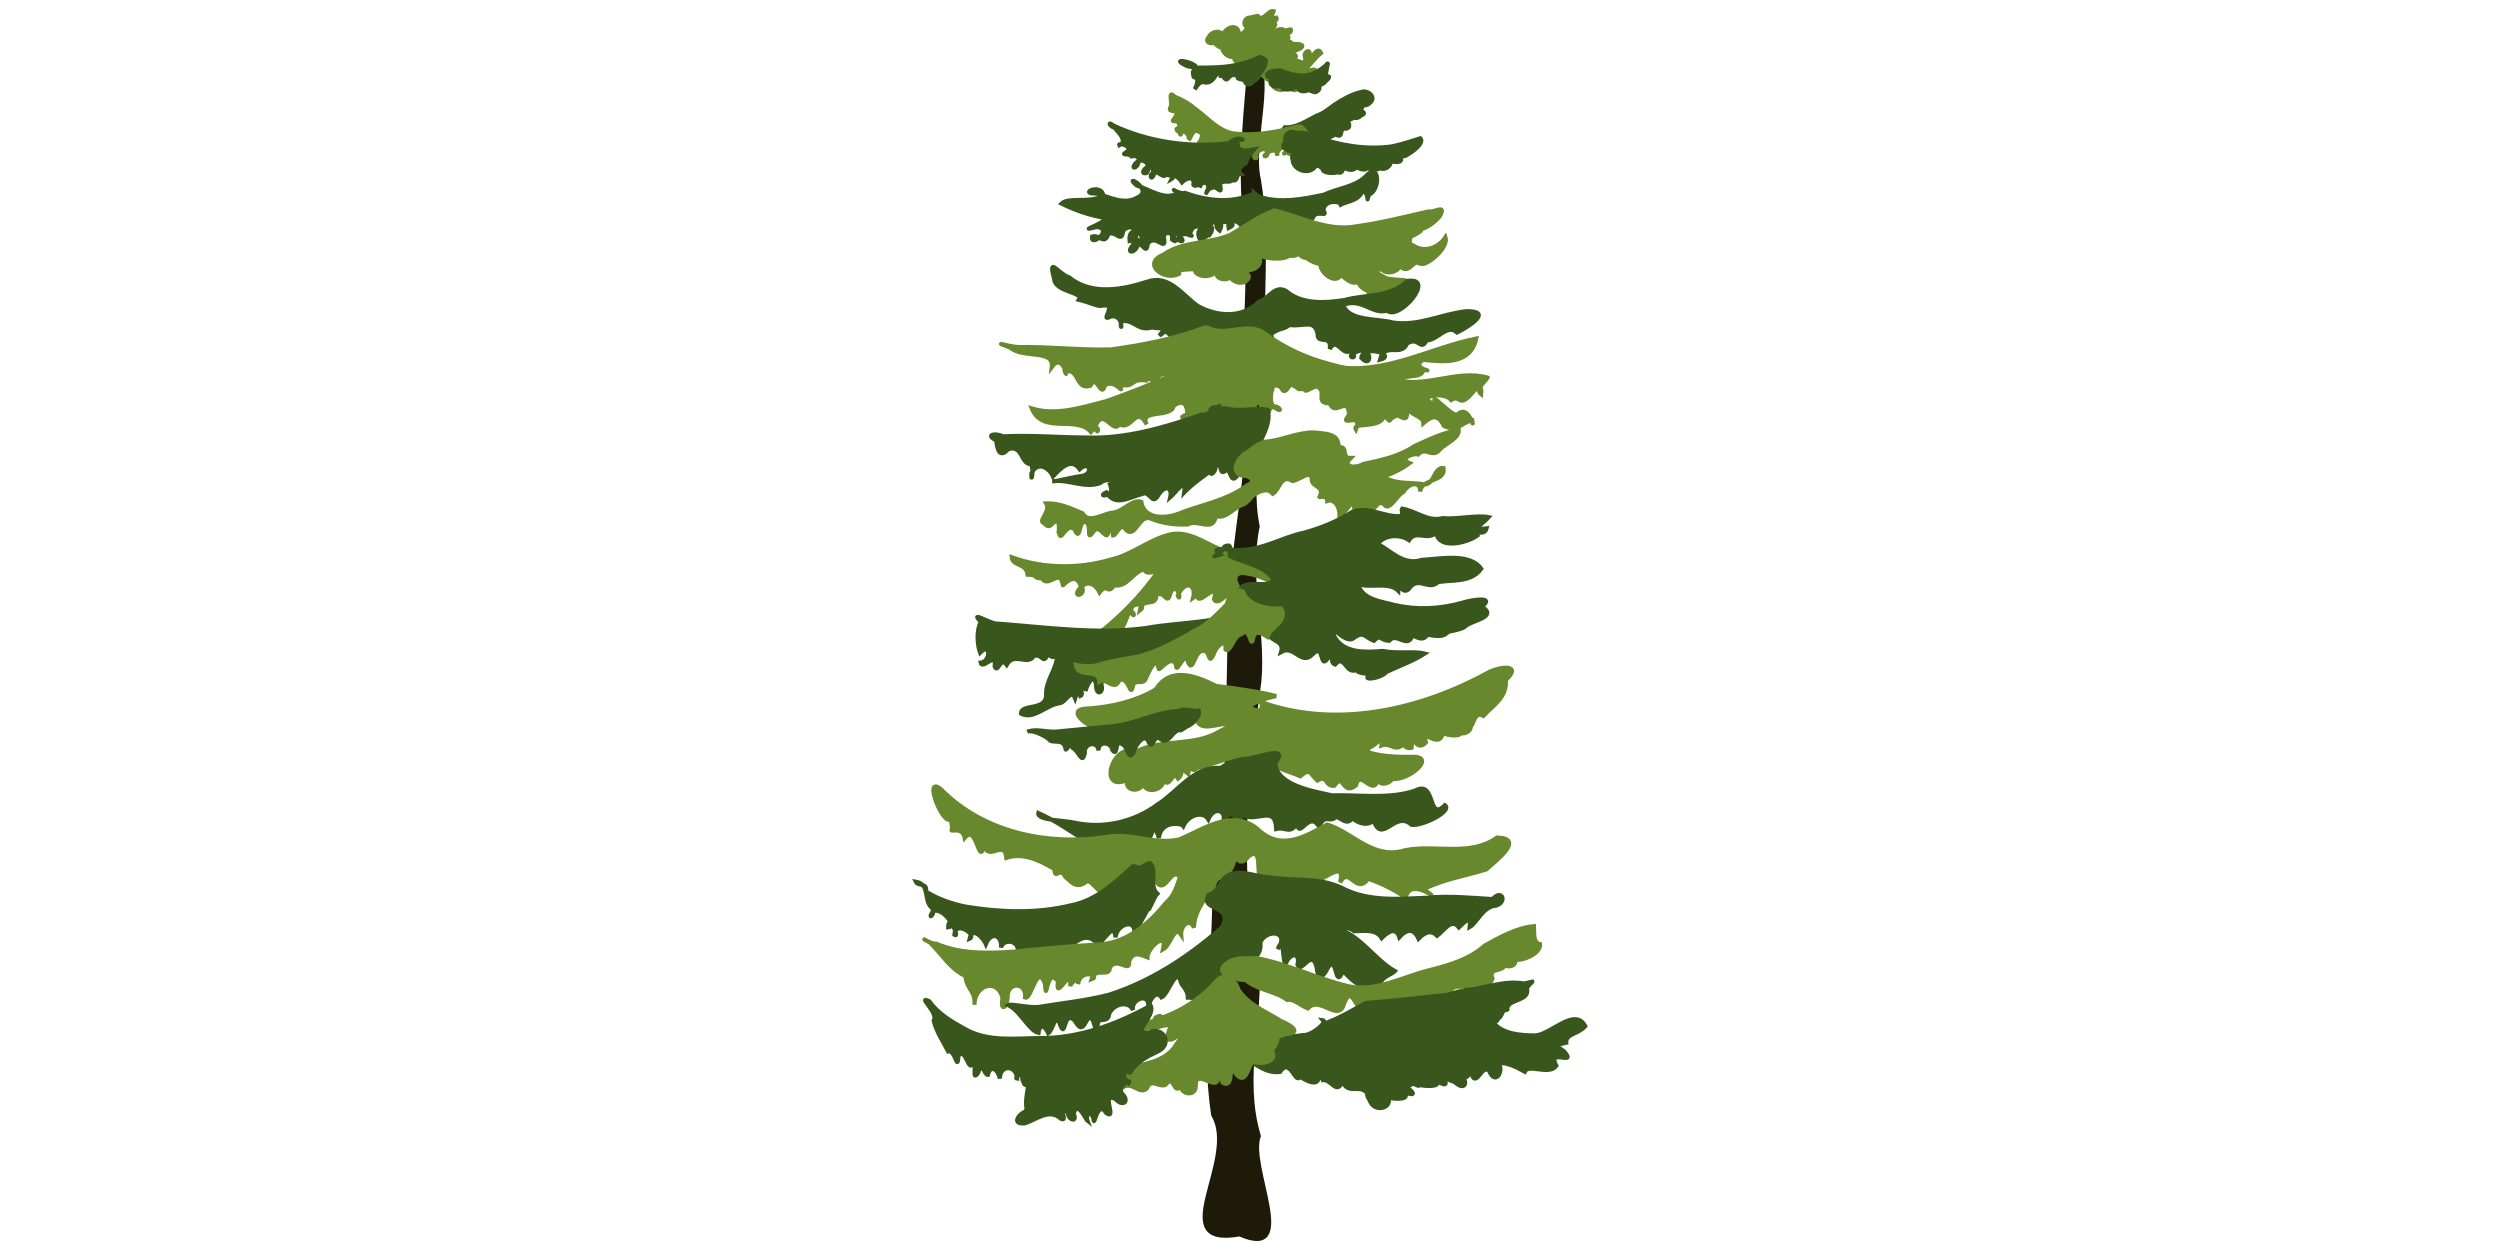 <?xml version="1.0" encoding="UTF-8" standalone="no"?>
<svg
   xmlns:dc="http://purl.org/dc/elements/1.1/"
   xmlns:cc="http://creativecommons.org/ns#"
   xmlns:rdf="http://www.w3.org/1999/02/22-rdf-syntax-ns#"
   xmlns:svg="http://www.w3.org/2000/svg"
   xmlns="http://www.w3.org/2000/svg"
   xmlns:sodipodi="http://sodipodi.sourceforge.net/DTD/sodipodi-0.dtd"
   xmlns:inkscape="http://www.inkscape.org/namespaces/inkscape"
   width="600"
   height="300"
   viewBox="0 0 158.75 79.375"
   version="1.1"
   id="svg8"
   sodipodi:docname="ol-forest-spruce-fir.svg"
   inkscape:version="1.0.1 (3bc2e813f5, 2020-09-07)">
  <sodipodi:namedview
     pagecolor="#ffffff"
     bordercolor="#666666"
     borderopacity="1"
     objecttolerance="10"
     gridtolerance="10"
     guidetolerance="10"
     inkscape:pageopacity="0"
     inkscape:pageshadow="2"
     inkscape:window-width="1920"
     inkscape:window-height="1061"
     id="namedview38"
     showgrid="false"
     inkscape:zoom="2.8"
     inkscape:cx="300"
     inkscape:cy="150"
     inkscape:window-x="0"
     inkscape:window-y="19"
     inkscape:window-maximized="0"
     inkscape:current-layer="svg8" />
  <defs
     id="defs2" />
  <path
     id="path170"
     style="fill:#1d1a09;fill-opacity:1;stroke:#1d1a09;stroke-width:0.265px;stroke-linecap:butt;stroke-linejoin:miter;stroke-opacity:1"
     d="m 79.438,3.182 c -0.303,3.687 -0.779,7.341 -0.336,11.02 0.42,4.497 -0.426,8.964 0.115,13.449 -0.123,3.929 -1.083,7.803 -1.09,11.763 -0.222,5.862 -0.005,11.742 -1.017,17.55 -0.022,4.601 -0.749,9.259 -0.07,13.837 1.688,2.805 -3.168,8.447 1.677,7.577 3.831,1.69 0.477,-4.351 1.213,-6.248 -1.119,-3.713 0.175,-7.418 -0.096,-11.148 -1.419,-5.82 -0.663,-11.852 0.131,-17.719 0.299,-3.292 -0.803,-6.571 -0.106,-9.832 C 79.143,29.89 80.554,26.52 80.256,23.002 80.005,19.136 80.576,15.282 79.937,11.423 79.356,9.028 81.087,4.461 79.439,3.182 Z" />
  <path
     id="path178"
     style="fill:#67882c;fill-opacity:1;stroke:#67882c;stroke-width:0.265px;stroke-linecap:butt;stroke-linejoin:miter;stroke-opacity:1"
     d="m 79.858,1.008 c 0.364,0.424 0.656,-0.385 1.009,-0.298 -0.093,0.271 -0.235,0.528 0.187,0.415 0.161,0.237 -0.876,0.584 -0.278,0.372 0.442,-0.024 0.039,0.225 -0.004,0.398 0.183,0.19 0.525,-0.2 0.798,0.036 0.164,0.054 0.524,-0.234 0.378,0.097 -0.198,0.139 -0.702,0.425 -0.161,0.276 0.174,0.176 -0.515,0.668 0.002,0.379 0.34,-0.129 0.281,0.394 0.077,0.167 0.217,-0.107 1.194,-0.089 0.694,0.229 -0.252,0.088 -0.903,0.488 -0.927,0.336 0.243,-0.093 0.996,0.096 0.482,0.304 -0.196,-0.077 -0.478,0.158 -0.137,0.083 0.338,-0.134 0.989,0.552 0.901,-0.173 -0.172,-0.323 0.378,-0.593 0.265,-0.14 -0.016,0.695 0.465,-0.714 0.739,-0.129 -0.408,0.338 -0.687,0.779 -1.084,1.128 -0.035,0.24 0.932,-0.371 0.722,0.152 -0.088,0.298 -1.126,0.308 -0.549,0.14 0.389,-0.072 0.519,0.245 0.249,0.497 0.253,0.299 -0.605,0.293 -0.815,0.111 -0.321,-0.185 -0.09,-0.238 -0.047,0.088 0.085,0.554 -0.679,0.025 -0.873,-0.146 C 81.176,4.735 81.84,5.812 81.274,5.701 80.868,5.673 80.663,5.286 80.679,4.955 80.509,5.41 80.108,4.344 79.869,4.895 79.638,5.347 78.91,4.997 79.012,4.534 79.051,4.348 79.355,3.773 79.286,3.88 78.956,4.311 78.116,3.891 78.443,3.489 78.121,3.92 77.331,3.085 77.752,2.943 77.608,3.314 76.619,2.422 77.232,2.43 77.436,2.861 76.33,2.856 76.753,2.35 c 0.202,-0.441 1.05,-0.466 0.777,0.082 0.106,-0.321 0.39,-0.699 0.776,-0.711 0.523,0.041 0.307,0.717 0.485,0.947 C 78.666,2.346 79.006,1.777 79.372,1.998 79.603,2.239 79.185,2.674 79.124,2.209 79.004,2.009 79.236,1.522 79.323,1.641 78.871,1.823 78.956,1.071 79.392,1.117 c 0.152,-0.05 0.311,-0.072 0.465,-0.109 z" />
  <path
     id="path186"
     style="fill:#39561c;fill-opacity:1;stroke:#39561c;stroke-width:0.265px;stroke-linecap:butt;stroke-linejoin:miter;stroke-opacity:1"
     d="m 81.583,8.084 c 0.75,0.042 1.38,-0.423 2.02,-0.738 0.428,-0.14 0.77,-0.427 1.124,-0.692 0.539,-0.348 1.114,-0.685 1.746,-0.821 0.4,-0.134 0.954,0.358 0.517,0.693 -0.162,0.233 -0.545,0.144 -0.671,0.206 0.465,0.034 -0.113,0.26 -0.045,0.415 0.236,-0.208 0.541,0.083 0.141,0.186 -0.103,0.197 -0.616,0.24 -0.376,-0.022 0.028,0.245 -0.7,0.423 -0.588,0.264 0.242,0.171 0.383,0.614 -0.064,0.597 -0.343,-0.044 -0.077,0.608 -0.5,0.404 -0.134,-0.146 -0.401,0.299 -0.609,0.036 0.08,0.214 0.281,0.487 -0.071,0.613 -0.285,0.243 -0.521,-0.306 -0.622,0.139 -0.326,0.029 -0.651,-0.156 -0.983,-0.074 -0.243,0.099 -0.498,0.05 -0.694,0.013 C 81.531,9.609 81.45,8.81 80.962,9.068 80.63,9.242 80.391,8.78 80.84,8.823 81.233,8.754 81.38,8.373 81.583,8.084 Z" />
  <path
     id="path194"
     style="fill:#67882c;fill-opacity:1;stroke:#67882c;stroke-width:0.265px;stroke-linecap:butt;stroke-linejoin:miter;stroke-opacity:1"
     d="M 82.544,7.996 C 81.154,8.385 79.688,8.661 78.244,8.461 77.307,8.251 76.673,7.475 75.926,6.932 75.521,6.585 75.061,6.323 74.57,6.127 74.135,5.648 74.473,6.615 74.325,6.807 c -0.235,0.409 0.593,0.057 0.346,0.545 -0.114,0.273 -0.385,0.354 0.01,0.35 0.4,0.067 0.166,0.981 0.032,0.494 0.407,-0.398 0.305,0.65 0.205,0.268 0.363,-0.328 0.642,0.225 0.562,0.424 0.198,-0.202 0.244,-0.782 0.698,-0.502 0.372,0.121 -0.107,0.881 -0.033,0.644 0.427,-0.385 0.54,0.951 0.614,0.3 0.333,-0.428 0.607,0.294 0.361,0.421 0.101,-0.589 0.638,0.052 0.824,-0.048 -0.122,-0.562 0.748,-0.254 0.307,0.074 -0.016,-0.3 0.568,0.07 0.592,0.138 0.211,-0.367 1.115,-0.328 0.929,0.132 -0.524,0.024 0.541,-0.997 0.7,-0.374 0.102,0.335 -0.403,0.315 -0.043,0.088 0.273,-0.293 0.73,-0.277 0.676,0.115 -0.116,-0.402 0.791,-0.887 0.669,-0.308 -0.199,0.154 -0.408,0.271 -0.058,0.094 0.418,0.429 0.452,-0.514 0.792,-0.286 0.002,-0.259 0.498,-0.701 0.478,-0.232 -0.395,0.346 -0.145,-0.344 0.203,-0.182 0.399,0.038 0.111,0.466 -0.025,0.044 -0.047,-0.422 -0.269,-0.774 -0.621,-1.011 z" />
  <path
     id="path202"
     style="fill:#39561c;fill-opacity:1;stroke:#39561c;stroke-width:0.265px;stroke-linecap:butt;stroke-linejoin:miter;stroke-opacity:1"
     d="m 83.518,8.683 c 1.569,0.552 3.272,0.854 4.93,0.603 0.591,-0.137 1.175,-0.314 1.748,-0.504 0.255,0.293 -0.445,0.821 -0.751,0.991 -0.193,0.199 -0.864,0.301 -0.608,-0.147 0.122,-0.137 0.859,-0.581 0.545,-0.223 -0.234,0.143 -0.905,0.094 -0.321,-0.038 0.665,-0.149 0.216,0.596 -0.207,0.474 -0.389,-0.108 -0.249,0.185 0.041,0.141 0.372,0.462 -0.782,0.335 -0.633,0.088 0.249,0.408 -0.398,0.881 -0.711,0.54 0.364,0.149 -0.77,0.324 -0.752,-0.113 0.203,0.572 -0.985,0.072 -0.728,-0.013 0.159,0.481 -0.874,0.348 -0.838,-0.117 0.057,-0.02 0.192,0.747 -0.313,0.577 -0.27,0.08 -0.978,0.059 -0.929,-0.228 0.236,-0.05 0.541,0.247 0.138,0.074 -0.261,-0.111 -0.542,-0.395 -0.634,-0.614 0.394,0.077 0.29,0.512 -0.078,0.322 -0.434,-0.231 0.332,-0.119 0.012,0.186 -0.441,0.42 -1.343,0.071 -1.347,-0.557 C 81.906,9.823 82.48,9.328 82.475,9.761 82.175,9.621 81.3,9.572 81.533,9.122 81.744,8.891 82.154,9.383 81.779,9.204 81.387,8.807 81.736,8.222 82.278,8.421 c 0.533,0.028 1.355,-0.008 1.43,0.698 l 0.032,0.096" />
  <path
     id="path210"
     style="fill:#39561c;fill-opacity:1;stroke:#39561c;stroke-width:0.265px;stroke-linecap:butt;stroke-linejoin:miter;stroke-opacity:1"
     d="m 78.034,9.094 c -2.494,0.294 -5.079,-0.066 -7.358,-1.135 -0.355,-0.308 -0.215,0.089 0.078,0.137 0.241,0.294 0.886,0.872 0.319,1.138 -0.132,-0.234 0.99,0.072 0.44,0.431 -0.461,0.273 0.404,-0.02 0.352,0.372 -0.061,-0.322 0.702,-0.047 0.401,0.322 -0.005,0.28 -0.474,0.443 -0.199,0.061 0.41,-0.558 1.13,0.019 0.749,0.568 -0.645,0.156 0.265,-0.876 0.404,-0.15 0.23,0.201 -0.217,0.703 -0.135,0.265 0.301,-0.501 0.816,0.312 0.911,7.5e-4 0.132,-0.008 0.684,0.096 0.396,0.266 0.21,-0.462 0.619,0.134 0.664,0.204 0.271,-0.281 0.836,-0.424 0.722,0.156 0.129,0.235 0.652,-0.281 0.403,0.166 0.075,-0.49 0.751,-0.306 0.485,0.181 -0.175,0.481 0.006,-0.163 0.316,-0.149 0.274,-0.189 0.614,0.519 0.514,-0.073 -0.093,-0.571 0.631,-0.138 0.757,-0.439 0.39,0.265 0.272,-0.696 0.571,-0.358 -0.525,0.069 0.07,-0.634 0.288,-0.713 0.099,-0.345 0.354,-0.674 0.532,-0.867 -0.34,0.054 -0.995,0.283 -1.064,-0.342 -0.07,-0.452 0.707,-0.158 0.158,-0.329 -0.267,-0.044 -0.504,0.138 -0.705,0.288 z" />
  <path
     id="path218"
     style="fill:#39561c;fill-opacity:1;stroke:#39561c;stroke-width:0.265px;stroke-linecap:butt;stroke-linejoin:miter;stroke-opacity:1"
     d="m 79.648,12.277 c -1.406,0.673 -3.003,0.476 -4.413,-0.03 -0.354,0.123 -1.083,-0.446 -0.43,-0.029 -0.711,0.598 -1.83,-0.2 -2.631,-0.445 -0.93,-0.794 1.127,0.245 0.076,0.756 -0.872,0.52 -1.791,-0.028 -2.618,-0.241 -1.239,0.041 0.317,-0.694 0.419,0.116 -0.735,0.54 -2.185,0.071 -2.648,0.523 0.913,0.449 1.882,0.781 2.852,0.919 -0.25,0.405 -1.957,0.918 -0.617,0.564 1.102,0.11 -0.417,1.349 -0.29,0.612 0.48,-0.154 0.777,0.601 1.04,-0.182 0.553,-0.159 0.82,0.652 0.937,-0.194 0.71,-0.705 1.227,0.593 0.402,0.67 -0.136,-1.224 1.383,-0.347 0.489,0.292 -0.7,0.325 0.186,-0.926 0.04,-0.128 -0.088,0.655 -0.885,0.649 -0.279,0.058 0.524,-0.386 0.823,0.805 0.901,-0.059 0.512,-0.714 1.263,0.693 1.013,-0.469 0.346,-0.744 1.154,0.691 0.531,0.199 -0.091,-1.069 1.198,0.433 0.423,0.046 -0.099,-0.741 1.2,-0.16 0.733,-0.299 0.025,-1.279 2.093,-0.085 0.611,0.223 -0.523,-0.918 1.332,-1.238 0.61,-0.25 -1.084,-0.552 1.249,-1.384 0.646,-0.287 -0.908,-0.774 1.596,-0.621 0.572,-0.161 -0.143,-0.724 0.831,-0.459 0.838,0.02 -0.156,-0.625 1.125,-0.814 1.311,-0.558 0.288,-0.628 1.26,-0.627 0.489,0.044 -0.551,0.254 0.381,-0.274 0.481,0.193 -0.097,-1.06 1.202,0.313 0.679,-0.254 0.264,-0.563 0.835,0.234 0.67,-0.153 0.409,-0.36 0.752,0.568 0.952,-0.094 0.433,-0.295 0.863,0.158 0.599,-0.351 0.127,-0.864 1.579,-0.376 0.994,-0.284 0.491,-0.27 1.216,-0.265 1.477,-0.884 0.501,0.03 0.216,0.968 0.421,0.201 0.762,-0.29 0.678,-2.184 -0.208,-1.16 -0.666,0.667 -1.799,0.754 -2.656,1.163 -1.311,0.28 -2.762,0.561 -4.065,0.138 -0.126,-0.061 -0.245,-0.138 -0.351,-0.228 z" />
  <path
     id="path226"
     style="fill:#67882c;fill-opacity:1;stroke:#67882c;stroke-width:0.265px;stroke-linecap:butt;stroke-linejoin:miter;stroke-opacity:1"
     d="m 80.93,13.364 c 1.712,0.41 3.381,1.352 5.194,1.008 1.545,-0.208 3.058,-0.599 4.575,-0.942 0.389,0.074 1.172,-0.498 0.735,0.287 -0.256,0.37 -1.198,1.071 -1.473,0.763 0.956,0.036 -0.7,0.654 -0.43,0.614 0.132,0.744 -0.977,-0.044 -0.903,0.221 -0.459,0.447 -1.429,-0.401 -1.542,0.184 0.73,-0.758 1.847,-0.371 2.653,0.09 0.748,0.496 1.634,0.11 2.048,-0.527 0.19,0.552 -0.764,1.499 -1.37,1.69 -1.009,0.07 0.404,-0.795 -0.084,-0.108 -0.725,-0.204 -0.827,0.965 -1.539,0.151 0.337,0.392 -1.071,0.865 -1.108,0.069 0.582,0.342 -0.817,0.376 -0.903,-0.07 -0.711,-0.525 0.964,0.23 0.089,0.119 -0.861,-0.718 0.629,0.518 0.96,0.646 0.481,0.406 2.358,-0.048 1.073,0.687 -0.407,0.485 -2.301,1.033 -1.974,0.065 0.439,0.507 -1.033,-0.157 -0.589,-0.62 -0.331,0.824 -1.461,-0.579 -1.185,-0.229 -0.507,0.847 -1.892,-0.785 -1.065,-0.949 0.03,0.771 -2.002,-0.565 -0.905,-0.248 -0.438,0.527 -1.404,-0.969 -0.772,-0.158 -0.294,0.416 -1.352,-0.251 -0.44,0.027 -0.359,0.476 -1.805,0.307 -2.408,-0.106 0.929,0.513 0.229,1.255 -0.564,1.115 -0.806,-0.196 0.857,0.203 0.09,0.727 -0.436,0.265 -1.15,-0.141 -0.987,-0.588 0.365,0.646 -1.175,0.594 -0.812,-0.124 -0.491,0.733 -1.958,0.284 -1.272,-0.468 -0.006,0.753 -1.229,0.147 -1.147,0.693 -0.917,0.51 -2.43,-0.623 -0.998,-1.213 1.267,-0.89 2.898,-0.663 4.267,-1.266 0.916,-0.532 1.775,-1.181 2.785,-1.538 z" />
  <path
     id="path234"
     style="fill:#39561c;fill-opacity:1;stroke:#39561c;stroke-width:0.265px;stroke-linecap:butt;stroke-linejoin:miter;stroke-opacity:1"
     d="m 79.931,19.165 c -1.041,1.068 -2.676,0.938 -3.877,0.258 -0.963,-0.679 -1.827,-2.031 -3.201,-1.538 -1.59,0.516 -3.559,0.877 -4.968,-0.277 -0.706,-0.234 -1.352,-1.4 -0.951,0.083 0.04,0.887 1.91,0.835 1.571,1.345 0.809,0.199 1.195,0.444 1.455,0.38 1.123,-0.209 -0.26,1.143 0.599,0.668 0.912,-0.074 0.586,1.313 0.609,0.323 0.857,-0.174 1.029,0.658 1.984,0.386 0.306,0.103 1.377,-0.074 0.475,0.519 0.504,-0.847 0.559,0.484 1.058,-0.235 0.128,0.886 0.723,-0.465 1.081,0.464 -0.491,0.998 -0.318,-0.73 0.536,-0.017 0.754,0.423 0.035,0.663 0.656,0.294 0.625,0.711 0.412,-0.237 1.239,0.295 0.339,-0.354 1.857,-0.592 1.612,-0.432 0.585,-0.57 1.196,0.242 0.882,-0.467 0.743,-0.473 0.729,-0.228 1.192,-0.578 0.88,0.139 1.619,-0.428 1.792,0.619 -0.037,0.626 0.907,-0.049 0.765,0.908 0.44,-0.816 0.785,0.477 1.311,0.12 0.726,0.66 -0.546,0.403 0.387,0.061 1.026,-0.471 1.017,1.179 0.305,0.377 0.116,-0.869 2.313,-0.175 1.182,0.125 0.302,-1.167 1.347,-0.137 1.727,-1.03 0.747,-0.482 0.859,0.542 1.227,-0.193 0.756,-0.033 1.299,-1.08 1.948,-0.509 0.804,-0.403 2.304,-1.376 0.582,-1.352 -1.568,0.173 -3.052,0.972 -4.679,0.715 -0.989,-0.275 -2.768,-0.059 -3.14,-1.117 1.224,-0.458 1.806,0.633 2.793,0.368 0.761,0.674 3.161,-2.177 1.283,-1.886 -1.068,1.051 -2.637,0.839 -3.989,1.208 -1.239,0.196 -2.698,0.289 -3.713,-0.575 -0.74,-0.42 -1.104,0.531 -1.731,0.689 z" />
  <path
     id="path242"
     style="fill:#67882c;fill-opacity:1;stroke:#67882c;stroke-width:0.265px;stroke-linecap:butt;stroke-linejoin:miter;stroke-opacity:1"
     d="m 76.604,20.751 c -1.931,0.758 -4.004,1.152 -6.05,1.438 -1.965,0.057 -3.932,-0.186 -5.893,-0.15 -0.739,-0.044 -1.756,-0.437 -0.527,0.028 0.832,0.722 2.787,0.091 2.658,1.228 0.702,-0.959 1.085,0.992 0.832,0.293 0.948,-0.23 0.643,1.203 1.609,0.911 0.412,-0.825 0.706,0.883 0.927,-0.031 0.738,-0.453 1.264,0.807 0.929,-0.048 0.99,0.23 0.678,-0.377 1.593,-0.271 -0.197,-0.362 0.967,0.32 0.838,-0.221 0.708,-0.553 1.445,0.377 1.379,-0.43 0.823,-0.319 0.65,0.929 0.702,0.196 0.815,-0.572 1.178,1.176 0.649,0.407 0.588,-0.314 0.849,0.229 1.19,-0.347 0.513,0.661 0.855,0.154 1.874,0.363 0.998,-0.923 1.028,1.163 1.715,0.119 0.445,0.351 0.391,1.042 0.907,0.183 0.632,0.188 0.349,0.396 0.851,0.25 0.188,0.505 0.619,-0.563 1.101,0.095 0.703,-0.461 -0.23,0.854 0.324,-0.02 0.845,-0.51 1.122,1.049 0.936,0.456 0.629,-0.794 1.559,-0.012 2.028,-0.737 1.006,0.167 -0.01,1.113 0.524,0.204 0.365,0.036 0.891,-0.467 1.15,-0.162 0.139,-1.014 1.396,-0.269 1.561,-1.06 0.832,0.24 -0.92,-0.091 -0.029,-0.597 1.249,0.141 3.011,0.331 3.357,-1.349 -2.992,0.601 -5.898,2.347 -9.027,1.77 -1.587,-0.496 -3.142,-1.136 -4.458,-2.139 -1.179,-0.749 -2.48,0.357 -3.651,-0.38 z" />
  <path
     id="path250"
     style="fill:#67882c;fill-opacity:1;stroke:#67882c;stroke-width:0.265px;stroke-linecap:butt;stroke-linejoin:miter;stroke-opacity:1"
     d="m 94.462,23.979 c -2.003,-0.557 -4.02,0.747 -6.034,0.086 -2.968,-0.721 -6.152,-1.168 -8.658,-3.057 -1.326,0.324 -2.147,1.631 -3.506,1.949 -1.948,0.965 -3.959,1.788 -6.004,2.511 -1.534,0.396 -3.168,0.945 -4.74,0.471 0.69,1.685 2.821,0.405 3.752,1.489 0.724,-0.797 0.375,0.595 0.315,-0.42 0.48,-1.143 1.112,0.6 1.481,-0.067 0.821,0.44 1.069,-1.265 1.75,0.012 -0.529,-0.994 1.603,-0.384 1.714,-1.188 1.281,-0.915 0.818,1.839 0.544,0.703 0.732,-0.565 1.186,0.74 1.547,-0.278 0.992,-0.962 1.17,1.338 1.679,0.047 0.504,-0.762 0.989,0.335 1.463,-0.616 0.669,-0.347 -0.035,1.622 0.765,0.589 0.368,-1.007 1.243,0.274 0.375,-0.355 -0.518,-0.426 0.09,-2.036 0.227,-1.349 -0.952,-0.192 -0.072,-0.989 -0.197,-0.501 -0.087,-0.648 0.562,-1.22 0.446,-0.239 1.026,-0.209 1.116,1.596 2.268,0.671 0.649,0.393 -0.202,1.211 0.799,1.167 0.292,0.918 1.167,-0.555 1.216,0.737 -0.741,0.921 0.917,-0.295 0.441,0.941 -0.315,-0.527 1.59,0.011 1.793,-0.899 0.599,0.579 0.048,0.283 0.856,-0.011 0.773,0.46 0.516,-0.021 0.646,-0.548 0.083,0.583 0.983,0.57 0.987,1.042 0.663,-0.574 0.982,-0.448 1.31,0.186 0.904,0.396 0.998,-0.17 1.789,-0.36 0.149,0.844 -0.175,-1.144 -0.968,-0.351 -0.457,0.025 -1.878,-1.732 -1.308,-0.627 -1.496,-0.525 0.442,-0.91 0.94,-0.315 0.552,-0.351 0.49,0.395 1.103,-0.195 -0.059,0.147 0.928,-1.298 0.799,-0.171 -0.401,-0.308 0.258,-0.796 0.41,-1.054 z" />
  <path
     id="path258"
     style="fill:#39561c;fill-opacity:1;stroke:#39561c;stroke-width:0.265px;stroke-linecap:butt;stroke-linejoin:miter;stroke-opacity:1"
     d="m 77.146,26.053 c -0.51,0.264 -0.275,-0.341 0.187,-0.156 0.473,-0.495 -0.679,0.604 -0.991,0.42 -2.389,0.819 -4.865,1.568 -7.422,1.466 -1.748,-0.008 -3.495,-0.168 -5.242,-0.072 -0.385,-0.229 -1.194,-0.139 -0.423,0.25 0.078,0.57 0.204,1.184 0.769,0.56 0.929,-0.291 0.774,0.95 1.432,0.954 0.231,0.288 0.003,1.36 0.037,0.576 0.463,-0.864 1.205,-0.221 1.374,0.208 0.436,-0.468 1.139,-1.253 1.695,-0.464 0.594,-0.567 0.903,0.274 0.157,0.427 -0.573,0.063 -1.66,0.35 -1.891,0.35 0.932,-0.187 2.047,0.482 3.042,0.101 0.345,-0.35 1.351,-0.144 0.502,0.127 0.347,-0.163 0.713,0.239 0.176,0.191 0.13,0.568 -0.963,0.571 -0.296,0.278 0.569,0.939 1.445,0.31 2.267,0.104 0.523,-0.271 0.619,0.802 1.038,0.065 0.473,-0.719 0.893,-0.441 0.751,0.148 0.315,-0.265 1.048,-1.363 0.889,-0.315 0.575,-0.594 1.188,-0.983 1.834,-1.484 -0.386,0.51 0.168,0.324 0.155,-0.156 0.505,-0.429 0.132,0.776 0.727,0.18 0.291,0.16 0.233,1.013 0.717,0.31 0.343,-0.393 1.595,-1.005 1.09,-1.223 0.229,-0.965 1.021,-1.823 0.792,-2.865 -0.823,-0.195 -1.743,0.15 -2.605,-0.092 -0.257,-0.017 -0.523,0.004 -0.76,0.111 z" />
  <path
     id="path266"
     style="fill:#67882c;fill-opacity:1;stroke:#67882c;stroke-width:0.265px;stroke-linecap:butt;stroke-linejoin:miter;stroke-opacity:1"
     d="m 79.217,28.715 c -0.539,0.186 -1.163,1.286 -0.357,1.481 1.078,0.013 0.778,1.073 0.248,1.583 0.297,-0.157 1.194,-1.048 1.719,-0.423 0.397,-0.209 0.527,-1.29 1.226,-0.819 0.404,0.028 1.269,-0.868 1.249,-0.009 0.08,0.399 0.804,0.372 0.508,0.966 -0.177,0.214 0.445,-0.171 0.47,0.317 0.468,-0.169 0.803,0.396 0.781,0.936 0.414,-0.079 0.834,-1.325 0.946,-0.425 0.388,-0.04 0.717,-0.149 1.011,0.155 0.365,-0.263 0.833,-0.999 0.713,-0.393 0.123,-0.364 0.531,-0.511 0.185,-0.009 0.336,0.388 0.802,-0.652 1.211,-0.846 0.335,-0.572 1.095,-0.7 1.047,-0.015 0.125,-0.87 1.638,-0.588 1.491,-1.496 -0.704,-0.058 -0.545,1.275 -1.422,1.008 -0.772,-0.089 -1.573,0.001 -2.282,-0.381 -0.277,-0.009 -1.071,0.179 -0.373,-0.064 0.698,-0.09 1.417,-0.507 1.919,-0.87 -0.72,-0.281 0.246,-0.664 0.54,-0.551 0.499,-0.539 0.918,0.293 1.4,-0.334 0.368,-0.372 1.211,-0.695 1.185,-1.209 -0.986,0.129 -1.926,0.61 -2.834,1.017 -0.967,0.66 -2.105,0.89 -3.229,1.126 -0.514,0.31 -1.376,0.201 -0.796,-0.377 -0.662,0.017 -0.086,-0.748 -0.784,-0.692 0.076,-0.894 -0.876,-0.845 -1.525,-0.929 -1.074,-0.029 -2.057,0.513 -3.12,0.587 -0.431,0.11 -0.782,0.4 -1.128,0.664 z" />
  <path
     id="path274"
     style="fill:#67882c;fill-opacity:1;stroke:#67882c;stroke-width:0.265px;stroke-linecap:butt;stroke-linejoin:miter;stroke-opacity:1"
     d="m 79.438,35.07 c -1.893,0.646 -3.334,-1.612 -5.236,-1.107 -1.288,0.341 -2.342,1.268 -3.657,1.568 -2.04,0.599 -4.315,0.585 -6.303,-0.148 0.04,0.579 0.941,0.366 1.01,1.106 0.766,0.025 0.284,0.25 0.889,0.22 0.44,0.717 1.179,-0.716 1.353,0.457 -0.226,0.317 0.702,-1.01 1.096,-0.045 0.613,0.666 -0.676,0.966 0.008,0.202 0.558,-0.591 1.047,-0.079 1.225,0.294 0.489,-0.652 0.493,0.204 0.915,-0.444 0.865,0.142 1.151,-0.839 1.933,-1.025 0.152,0.67 1.634,-0.525 0.693,0.373 -1.487,2.043 -3.421,3.739 -5.545,5.09 -1.214,0.365 0.963,-0.109 1.248,-0.508 1.336,0.084 2.121,-0.768 2.521,-1.969 0.362,-0.803 0.596,0.402 0.22,-0.296 -0.024,-0.696 1.132,-0.487 0.562,-0.06 0.175,-0.908 1.04,-0.16 1.058,-0.986 0.588,-0.347 0.666,0.804 0.917,-0.192 0.442,-0.745 0.696,0.765 0.443,0.226 0.484,-1.062 1.201,-0.692 0.973,0.153 0.377,-0.255 0.121,-1.241 0.263,-0.283 -0.087,1.101 1.445,-1.083 1.066,0.366 0.342,0.59 1.292,-1.181 0.854,0.183 0.552,0.261 1.021,0.505 1.247,1.103 1.002,-0.496 1.798,1.264 2.461,0.942 1.347,-1.53 -1.02,-1.956 -2.083,-2.377 -0.982,-0.128 -1.828,-1.861 -0.259,-1.471 0.85,0.125 1.697,0.712 2.248,0.79 0.325,0.472 1.162,-0.691 1.832,-0.539 0.662,-0.237 0.357,0.74 0.549,-0.206 0.646,-1.14 0.125,1.346 0.483,0.167 0.484,-0.94 0.679,0.612 0.909,-0.463 0.54,-0.759 1.245,-1.247 1.942,-2.106 -1.082,-0.389 -1.888,0.818 -2.968,0.753 -1.46,0.261 -2.923,0.695 -4.421,0.547 L 79.631,35.273 79.438,35.07 Z" />
  <path
     id="path282"
     style="fill:#39561c;fill-opacity:1;stroke:#39561c;stroke-width:0.265px;stroke-linecap:butt;stroke-linejoin:miter;stroke-opacity:1"
     d="m 88.953,32.286 c 0.916,0.103 1.67,0.874 2.656,0.617 0.933,0.085 2.176,-0.218 2.923,-0.062 -0.376,0.429 -1.214,0.863 -0.134,0.714 -0.134,0.536 -0.88,0.026 -0.589,0.455 -0.624,0.455 -2.433,0.931 -2.607,-0.168 -0.636,0.513 -1.283,-0.219 -1.732,0.46 -0.549,-0.383 -1.519,-0.37 -1.984,0.232 0.877,0.475 1.645,1.382 2.77,1.023 1.184,-0.073 3.091,-0.466 3.802,0.561 -0.69,0.945 -1.969,0.668 -2.758,0.858 -0.586,0.565 -1.258,-0.453 -1.836,0.426 -0.467,0.452 -0.662,-0.667 -0.678,0.109 -0.628,-0.636 -2.044,-0.071 -2.539,-0.48 0.143,1.028 1.484,1.164 2.318,1.386 1.423,0.333 2.904,0.248 4.303,-0.144 0.438,-0.157 2.162,-0.463 1.226,0.246 1.095,0.691 -0.729,0.879 -1.087,1.292 -0.443,0.296 -1.82,0.346 -1.161,0.424 -0.424,0.323 -1.076,0.013 -1.235,0.104 -0.364,0.614 -1.255,-0.384 -0.953,0.092 -0.311,0.764 -0.996,-0.308 -1.436,0.256 -0.594,10e-4 -0.546,-0.457 -0.98,0.006 -0.573,-0.226 -0.66,-0.645 -1.276,-0.175 -0.598,0.486 -1.735,-1.327 -1.243,-0.122 0.592,1.122 2.019,1.025 3.095,0.94 0.847,0.185 2.035,9.7e-4 2.659,0.163 -0.708,0.471 -1.641,0.793 -2.442,1.175 -0.344,0.435 -1.893,0.638 -0.855,0.045 0.602,0.076 -0.878,0.175 -1.057,-0.166 -0.707,0.273 -0.717,-1.051 -1.351,-0.35 -0.529,-0.182 0.215,-1.577 -0.404,-0.478 -0.621,0.977 -0.238,-0.987 -1.012,-0.178 -0.737,0.774 -1.162,-0.626 -2.004,-0.146 0.253,-0.842 -0.942,-0.58 -0.811,-1.462 -0.903,0.206 -1.315,-0.958 -1.484,-1.529 0.186,-0.344 0.398,-1.122 -0.235,-1.114 0.475,-0.467 1.984,0.113 2.005,-0.563 -0.594,-0.825 -1.821,-0.977 -2.744,-1.43 -0.022,-0.256 0.234,-0.876 -0.334,-0.59 -0.116,0.461 -1.176,0.805 -0.27,0.508 -0.881,-0.65 0.997,-0.187 1.401,-0.309 1.368,-0.032 2.559,-0.794 3.876,-1.073 1.103,-0.295 2.169,-0.727 3.13,-1.343 1.019,-0.37 1.985,0.334 3.005,0.281 0.397,-0.177 -0.228,-0.688 0.475,-0.331 0.33,0.417 -0.295,-0.094 -0.411,-0.159 z" />
  <path
     id="path426"
     style="fill:#39561c;fill-opacity:1;stroke:#39561c;stroke-width:0.265px;stroke-linecap:butt;stroke-linejoin:miter;stroke-opacity:1"
     d="m 79.413,38.634 c -2.07,0.986 -4.425,0.837 -6.634,1.245 -3.13,0.415 -6.269,-0.042 -9.393,-0.277 -0.458,0.063 -1.895,-0.905 -1.097,-0.12 -0.334,0.635 -0.211,1.528 -0.052,1.968 0.695,-0.707 0.67,0.578 0.035,0.63 0.1,0.499 1.024,-0.779 0.89,0.246 0.201,0.481 0.359,-0.662 0.763,-0.113 0.48,-0.839 1.32,0.101 1.734,-0.561 0.56,-0.162 0.544,0.583 0.869,-0.068 0.343,0.111 0.298,0.259 0.601,-0.007 0.004,0.881 -0.75,1.641 -0.699,2.554 0.004,1.033 -1.634,0.528 -1.59,1.191 0.805,0.399 1.584,-0.533 2.391,-0.657 0.454,-0.007 0.772,-0.988 1.037,-0.322 0.287,-0.942 0.598,-0.229 0.328,-0.139 -0.122,-0.32 0.353,-0.998 0.338,-0.318 0.081,-0.425 0.562,-1.252 0.67,-0.359 -0.006,0.766 0.584,0.411 0.295,-0.134 0.481,-0.374 1.036,-1.639 1.903,-1.123 0.442,-0.092 0.957,-0.117 1.249,-0.675 0.803,0.954 1.066,-0.694 1.877,-0.784 0.871,0.25 1.664,-0.199 2.482,-0.489 0.774,-0.179 1.952,-0.221 2.169,-1.159 0.002,-0.189 -0.069,-0.37 -0.167,-0.528 z" />
  <path
     id="path296"
     style="fill:#67882c;fill-opacity:1;stroke:#67882c;stroke-width:0.265px;stroke-linecap:butt;stroke-linejoin:miter;stroke-opacity:1"
     d="m 78.847,37.544 c -1.029,0.735 -1.719,1.877 -2.877,2.447 -1.193,0.682 -2.417,1.377 -3.758,1.715 -0.844,0.144 -1.693,0.266 -2.511,0.527 -0.429,0.13 -1.15,0.053 -1.391,-0.01 0.13,0.899 1.436,0.151 1.505,1.064 0.444,-0.306 0.945,0.671 1.262,-0.095 0.622,-0.293 0.701,1.262 0.876,0.307 0.218,-0.418 0.67,0.079 0.843,-0.496 0.16,-0.325 0.616,-1.438 0.773,-0.554 -0.015,0.283 0.808,-0.979 1.114,-0.225 -0.006,0.755 0.549,-1.085 0.781,-0.123 0.336,0.678 0.391,-1.027 1.068,-0.742 0.307,0.089 0.198,0.861 0.522,0.222 0.104,-0.424 0.812,-1.217 0.771,-0.33 0.294,0.256 0.509,-0.908 1.012,-0.986 0.554,-0.597 0.574,1.094 0.741,0.246 0.118,-0.611 0.674,-0.213 0.904,-0.069 0.203,-0.63 1.348,-1.029 0.867,-1.8 -0.872,0.042 -1.9,-0.156 -2.422,-0.969 l -0.081,-0.13 z" />
  <path
     id="path304"
     style="fill:#67882c;fill-opacity:1;stroke:#67882c;stroke-width:0.265px;stroke-linecap:butt;stroke-linejoin:miter;stroke-opacity:1"
     d="m 80.042,44.565 c 4.811,1.745 10.181,0.5 14.53,-1.898 0.729,-0.362 2.12,-0.489 1.041,0.517 0.114,1.076 -0.788,1.6 -1.425,2.275 -0.749,-0.445 -0.586,1.369 -1.084,0.376 0.953,0.528 -0.851,1.243 -0.346,0.184 0.636,1.244 -1.855,0.389 -1.117,0.458 -0.232,1.251 -1.367,-0.394 -1.1,0.679 -0.695,0.693 -0.771,-0.823 -0.919,0.336 -0.867,0.168 -0.455,-1.454 -0.488,-0.253 -0.567,0.569 -0.781,-0.117 -1.407,0.097 0.196,-0.961 -0.816,0.624 -0.917,-0.054 0.546,0.902 -1.642,0.336 -1.268,-0.183 1.13,0.857 2.587,0.98 4.015,0.963 1.925,-0.132 -0.372,1.802 -1.35,1.323 0.625,0.075 -0.77,0.839 -0.667,-0.035 -0.3,1.471 -1.154,-0.644 -1.442,0.53 -0.884,0.697 -0.756,-0.893 -1.367,0.016 -0.65,0.055 -0.387,-0.726 -1.078,-0.332 -0.528,-0.492 -0.438,-0.812 -1.089,-0.272 -0.652,-0.297 -1.172,-0.356 -1.682,-0.752 -0.18,-0.644 -1.261,-0.718 -2.516,-0.435 -0.999,0.19 -1.872,0.617 -2.341,0.653 -0.409,0.455 -0.409,-0.46 -0.581,0.368 -0.651,-0.51 -0.232,-0.005 -0.633,0.313 -0.381,-0.665 -0.557,0.91 -0.98,-0.052 0.297,0.802 -1.295,1.149 -1.192,0.241 -0.095,0.722 -1.246,0.684 -1.072,-0.104 -1.855,0.853 -0.982,-2.41 0.582,-1.808 1.625,-0.82 3.631,-0.295 5.238,-1.243 0.701,-0.388 2.331,-1.176 0.654,-0.527 -0.844,0.018 -1.813,0.546 -2.084,-0.28 -0.636,0.983 -1.456,0.015 -2.193,0.656 -0.424,-0.834 -0.228,-0.215 -0.969,0.16 -0.62,-0.797 -1.816,0.848 -2.351,-0.145 -0.052,-0.532 -0.678,0.689 -1.046,-0.178 -0.672,-0.273 -1.669,-1.173 -0.25,-1.17 1.451,-0.115 2.988,-0.449 4.252,-1.221 0.938,-1.495 2.577,-0.829 3.822,-0.214 1.227,0.159 2.881,0.388 3.814,0.65 -0.62,0.101 -2.563,0.711 -1.089,0.914 0.213,-0.09 0.229,-0.392 0.096,-0.555 z" />
  <path
     id="path312"
     style="fill:#39561c;fill-opacity:1;stroke:#39561c;stroke-width:0.265px;stroke-linecap:butt;stroke-linejoin:miter;stroke-opacity:1"
     d="m 74.804,45.152 c -1.496,0.07 -2.835,0.89 -4.331,0.978 -1.158,0.121 -2.32,0.216 -3.478,0.334 -0.597,0.014 -1.204,-0.203 -1.761,-10e-4 0.307,-0.137 1.015,0.209 1.368,0.472 0.163,0.336 0.842,-0.083 1.038,0.502 0.048,0.535 0.205,-0.44 0.482,0.063 0.375,0.163 0.598,1.125 0.761,0.325 -0.086,-0.612 0.81,-0.832 0.875,-0.161 -0.038,-0.627 0.802,-0.574 0.882,-0.02 0.397,0.465 0.085,-0.743 0.625,-0.382 0.337,0.11 0.405,1.172 0.736,0.47 0.074,-0.383 0.71,-1.301 0.954,-0.567 0.264,0.463 0.303,-0.581 0.722,-0.24 0.6,0.44 0.733,-0.64 1.322,-0.555 0.412,-0.266 1.276,-0.741 1.118,-1.236 -0.435,0.049 -0.892,-0.198 -1.312,0.021 z" />
  <path
     id="path320"
     style="fill:#39561c;fill-opacity:1;stroke:#39561c;stroke-width:0.265px;stroke-linecap:butt;stroke-linejoin:miter;stroke-opacity:1"
     d="m 77.504,48.768 c -1.679,-0.158 -2.686,1.477 -3.958,2.288 -1.499,1.126 -3.446,1.581 -5.285,1.191 -0.646,-0.166 -2.425,-0.137 -2.325,-0.622 1.01,0.435 2.353,1.368 2.954,1.741 0.822,-0.602 1.173,0.895 1.22,-0.05 0.511,0.525 -0.106,0.67 0.625,0.026 0.671,-0.24 0.062,1.011 0.451,0.152 0.63,0.678 1.122,-0.994 1.469,0.09 0.49,0.028 0.526,-1.769 0.934,-0.371 0.118,-1.106 1.412,-0.956 1.553,-0.755 0.345,-0.741 1.256,-0.966 1.586,-0.43 0.348,-0.801 1.075,-0.654 1.031,0.153 0.322,-1.051 0.726,0.091 1.201,-0.395 0.92,0.431 2.007,-0.695 2.083,0.853 0.585,-0.158 0.854,0.383 1.323,-0.341 0.139,1.051 0.737,-0.857 1.385,0.179 0.453,-0.861 0.615,-0.167 1.113,-0.614 0.443,0.202 0.678,0.532 1.011,0.097 0.477,0.386 0.97,0.479 1.353,0.156 0.54,1.537 1.348,-0.696 2.407,0.262 0.683,0.098 2.631,-0.876 2.117,-1.248 -1.128,1.116 -0.542,-1.667 -1.89,-0.927 -1.679,0.559 -3.529,0.254 -5.277,0.301 -1.194,-0.26 -3.58,-0.655 -3.598,-2.073 0.978,-1.239 -1.333,-0.204 -1.978,-0.242 -0.542,0.07 -1.058,0.265 -1.506,0.579 z" />
  <path
     id="path328"
     style="fill:#67882c;fill-opacity:1;stroke:#67882c;stroke-width:0.265px;stroke-linecap:butt;stroke-linejoin:miter;stroke-opacity:1"
     d="m 70.22,53.149 c -3.694,0.561 -7.753,-0.285 -10.444,-3.007 -1.241,-1.062 0.141,2.493 0.625,1.832 0.106,1.147 -0.093,-0.607 0.071,0.669 -0.278,0.294 0.627,-0.24 0.787,0.557 0.776,-0.94 0.9,1.929 1.224,0.486 0.302,1.056 1.307,-0.43 1.421,0.786 1.282,-0.422 2.512,0.437 3.046,0.701 0.035,0.795 0.344,-0.213 0.703,0.519 0.349,0.251 0.663,0.852 1.392,0.25 0.458,0.014 1.26,1.804 1.863,0.317 0.526,-0.034 0.479,-0.002 1.068,0.265 0.177,-1.192 1.119,0.374 1.356,-0.676 0.662,1.231 1.01,-1.016 1.643,-0.091 0.721,-0.456 1.253,-0.654 1.892,-1.188 0.037,0.82 1.868,-1.917 1.142,-0.416 -0.071,-1.644 0.375,1.526 1.253,0.243 1.162,-0.889 0.167,2.063 1.184,1.212 0.157,0.404 0.674,1.406 0.974,0.495 0.459,1.791 1.386,-0.76 2.536,-0.315 0.56,-0.294 1.444,-0.951 1.134,0.243 0.616,-1.073 0.997,0.844 1.793,-0.232 1.075,0.388 1.792,0.786 2.382,1.208 0.288,-1.505 2.611,0.627 1.142,-0.559 1.538,-0.689 2.375,-0.753 3.977,-1.24 0.622,-0.56 2.487,-1.973 0.675,-2.025 -1.678,1.232 -3.914,0.422 -5.832,0.805 -2.041,0.644 -3.347,-1.166 -4.962,-1.63 -1.46,0.814 -2.973,1.709 -4.45,0.247 -1.629,-1.262 -3.389,0.057 -4.934,0.697 -1.537,0.357 -3.107,-0.448 -4.662,-0.155 z" />
  <path
     id="path336"
     style="fill:#39561c;fill-opacity:1;stroke:#39561c;stroke-width:0.265px;stroke-linecap:butt;stroke-linejoin:miter;stroke-opacity:1"
     d="m 72.019,54.935 c -1.172,1.064 -2.377,2.234 -3.994,2.549 -2.195,0.538 -4.508,0.45 -6.724,0.084 -0.879,-0.181 -1.741,-0.483 -2.507,-0.956 0.128,-0.576 -0.503,-0.312 -0.647,-0.628 0.949,0.168 0.457,1.195 1.028,1.669 0.293,0.415 -0.337,0.827 0.051,0.234 0.53,-0.352 1.575,0.954 0.982,1.003 -0.003,-0.917 0.797,0.74 0.392,0.468 0.066,-0.955 1.475,0.033 0.967,0.254 0.202,-0.893 0.945,0.104 1.038,0.332 0.318,-0.794 1.035,-0.592 0.959,0.233 0.107,-0.531 1.086,-0.531 1.082,0.205 -0.008,0.736 0.586,-0.887 0.988,-0.024 0.309,0.438 0.347,0.4 0.495,-0.037 0.391,-0.433 1.026,-0.27 1.28,0.064 0.691,-0.246 1.346,-1.289 2.13,-0.611 0.468,0.305 0.076,0.691 0.283,0.098 0.387,-0.274 0.912,-1.322 1.019,-0.349 0.069,-0.857 1.363,-1.257 1.178,-0.174 0.282,-0.557 0.767,-1.44 1.022,-1.872 -0.274,0.83 0.247,-0.54 0.448,-0.731 -0.564,-0.529 0.039,-1.482 -0.464,-1.938 -0.346,0.024 -0.691,0.557 -1.006,0.126 z" />
  <path
     id="path344"
     style="fill:#67882c;fill-opacity:1;stroke:#67882c;stroke-width:0.265px;stroke-linecap:butt;stroke-linejoin:miter;stroke-opacity:1"
     d="m 75.741,54.525 c -0.966,0.614 -0.786,2.009 -1.651,2.743 -1.077,1.33 -2.486,2.605 -4.283,2.701 -1.811,0.111 -3.617,0.266 -5.422,0.461 -1.645,0.111 -3.387,0.161 -4.923,-0.502 -0.432,0.019 -1.241,-0.585 -0.413,-0.076 0.776,0.751 1.252,1.649 2.261,2.133 0.054,0.839 0.642,0.924 0.567,1.817 0.003,-1.25 1.462,-1.739 1.784,-0.422 -0.157,0.894 0.278,0.65 0.324,-0.066 -0.031,-0.98 1.205,-0.972 1.109,0.03 0.399,0.168 0.749,-2.215 1.252,-0.899 0.131,1.519 0.057,-1.13 0.84,-0.136 -0.207,1.424 0.843,-1.088 0.777,0.319 0.062,-0.3 0.586,-0.605 0.496,-0.133 0.123,-1.024 1.503,-0.536 0.848,-0.31 0.236,-0.821 1.173,-0.067 1.171,-0.757 0.477,-0.704 1.299,0.423 1.226,-0.384 0.264,-0.792 0.995,-0.283 1.155,-0.237 -0.004,-0.62 1.282,-1.753 0.992,-0.518 0.488,-0.266 0.721,-1.584 1.15,-0.94 -0.041,-0.498 0.505,-1.134 0.818,-0.445 -0.011,-0.896 0.6,-1.668 0.979,-2.277 0.352,0.457 0.114,-1.118 0.88,-0.859 0.617,-0.558 1.189,-1.614 -0.073,-1.644 -0.675,-0.221 -3.041,0.077 -1.185,0.833" />
  <path
     id="path352"
     style="fill:#39561c;fill-opacity:1;stroke:#39561c;stroke-width:0.265px;stroke-linecap:butt;stroke-linejoin:miter;stroke-opacity:1"
     d="m 76.739,56.832 c -0.536,0.973 1.27,0.634 1.005,1.688 -0.418,1.071 0.611,-1.065 0.736,0.169 0.145,0.373 -0.67,1.341 0.126,0.709 0.865,-0.466 0.67,1.412 1.386,0.502 0.434,-0.974 1.936,-0.772 1.144,0.36 0.424,-1.094 0.293,1.224 0.533,0.878 0.259,-0.624 0.908,-0.681 0.721,0.124 0.228,0.65 0.897,-1.092 1.211,0.139 0.066,0.776 0.398,0.752 0.707,0.069 0.636,-0.988 0.412,1.538 0.982,0.171 0.494,0.59 1.378,1.479 2.345,0.798 0.179,-0.433 0.777,-0.588 0.944,-0.769 -1.295,-0.753 -2.104,-2.165 -3.556,-2.676 -1.27,-0.334 0.648,-0.205 0.967,0.142 0.62,-0.016 1.405,-0.148 1.744,0.435 0.37,-0.381 0.911,-0.74 1.122,-0.055 0.491,-0.541 0.926,-0.567 1.22,0.096 0.417,-0.428 0.806,-0.573 1.183,-0.19 0.482,-0.356 0.9,-1.144 1.382,-0.528 0.316,-0.288 0.777,-0.867 0.685,-0.023 0.473,-0.26 0.821,-1.307 1.685,-1.364 0.729,-0.258 0.354,-1.076 -0.237,-0.414 -1.315,-0.077 -2.768,-0.228 -4.146,-0.085 -1.814,0.079 -3.742,0.254 -5.411,-0.62 -1.478,-0.724 -3.159,-0.417 -4.735,-0.694 -0.913,-0.038 -2.02,-0.665 -2.782,0.11 -0.251,0.395 -0.47,0.885 -0.961,1.028 z" />
  <path
     id="path360"
     style="fill:#39561c;fill-opacity:1;stroke:#39561c;stroke-width:0.265px;stroke-linecap:butt;stroke-linejoin:miter;stroke-opacity:1"
     d="m 78.44,58.119 c -2.309,2.166 -4.971,4.073 -8.012,5.044 -1.447,0.377 -2.943,0.523 -4.415,0.769 -0.592,0.102 -1.809,-0.221 -1.994,-0.108 0.771,0.363 1.33,1.642 1.926,1.764 0.089,-0.645 0.435,-0.406 0.621,0.026 0.318,-0.217 0.464,-1.459 0.769,-0.486 0.351,0.843 0.174,-0.962 0.881,-0.355 0.289,0.452 0.449,0.72 0.775,0.064 0.551,-0.858 0.544,1.409 0.713,0.215 0.036,-0.543 0.682,-0.012 0.724,-0.672 0.307,-0.668 1.262,-0.844 1.517,-0.23 -0.16,-0.677 1.011,-1.157 0.977,-0.262 0.124,-0.441 0.491,-1.037 0.834,-0.55 0.461,-0.205 0.954,-2.106 1.242,-0.915 0.064,0.155 0.444,0.485 0.435,0.922 0.6,-0.026 1.499,0.671 1.934,-0.215 0.286,-0.455 1.698,-0.109 0.937,-0.633 -0.23,-0.546 0.033,-0.842 0.355,-0.275 0.592,-0.061 0.81,-0.338 0.672,-0.85 0.005,-0.514 0.275,-0.31 0.199,-0.445 0.955,-0.635 0.4,-1.711 -0.223,-2.381 -0.228,-0.136 -1.344,-0.498 -0.598,-0.555 0.127,0.097 0.189,0.276 0.358,0.316" />
  <path
     id="path368"
     style="fill:#67882c;fill-opacity:1;stroke:#67882c;stroke-width:0.265px;stroke-linecap:butt;stroke-linejoin:miter;stroke-opacity:1"
     d="m 79.771,60.836 c 2.035,0.378 3.906,1.341 5.914,1.804 1.758,0.323 3.384,-0.607 5.044,-1.024 1.264,-0.32 2.559,-0.682 3.555,-1.575 0.953,-0.535 2.068,-1.143 3.123,-1.227 0.026,0.497 -0.054,1.055 0.388,1.142 0.047,0.791 -1.788,1.246 -1.653,0.852 0.45,0.77 -1.145,0.67 -0.587,0.095 0.251,1.017 -1.137,0.382 -0.779,1.24 -0.271,0.803 -1.009,-0.529 -0.38,0.244 -0.228,0.855 -1.528,-0.716 -0.844,0.176 -0.554,0.335 -1.292,-0.294 -1.573,0.602 -0.422,0.766 -1.161,-0.338 -1.351,0.697 -0.388,0.241 -0.58,-0.532 -0.898,0.151 -0.487,-0.05 -0.394,0.019 -0.816,0.435 -0.743,0.064 -1.25,-0.382 -2.021,-0.066 -0.828,0.012 -1.011,-2.047 -1.554,-0.625 -0.352,1.217 -1.535,-0.575 -2.287,0.278 -0.477,-0.173 -0.889,-0.634 -1.31,-0.536 -0.78,-0.583 -1.831,-0.595 -2.633,-1.258 -0.695,-0.062 -2.28,-0.479 -1.058,-1.166 0.514,-0.328 1.146,-0.188 1.717,-0.237 z" />
  <path
     id="path376"
     style="fill:#39561c;fill-opacity:1;stroke:#39561c;stroke-width:0.265px;stroke-linecap:butt;stroke-linejoin:miter;stroke-opacity:1"
     d="m 92.934,62.888 c 1.282,-0.106 2.56,-0.663 3.834,-0.437 0.843,-0.144 0.579,-0.292 0.182,0.304 0.274,0.902 -1.44,0.631 -1.217,1.454 -0.402,-0.474 -0.332,1.024 -0.929,0.213 0.016,-0.682 0.716,0.642 -0.041,0.431 0.603,0.83 1.796,0.889 2.732,0.899 1.021,-0.074 2.489,-1.832 3.172,-0.592 -0.425,0.508 -1.268,0.492 -1.211,1.051 -0.717,0.169 -0.769,0.114 -0.137,0.548 0.873,0.989 -1.105,-0.253 -0.492,0.924 -0.473,0.628 -1.768,-0.157 -2.007,0.367 -0.681,-0.37 -1.07,-0.54 -1.654,-0.566 0.345,0.571 -0.215,1.461 -0.602,0.526 -0.479,-0.521 -0.838,1.256 -1.168,0.056 -0.049,-0.064 -0.923,-0.206 -0.126,0.15 -0.331,0.761 -2.011,-0.776 -0.679,-0.079 0.431,0.732 -1.157,-0.587 -0.145,-0.045 0.834,0.231 0.765,1.394 -0.087,0.609 -0.634,-0.158 -1.574,-1.025 -0.644,-0.182 0.593,1.152 -2.098,-1.126 -0.683,-0.032 1.138,0.87 -2.202,0.269 -1.148,0.26 0.731,0.647 -0.906,-0.497 -0.287,0.134 -0.5,0.309 -0.848,-0.071 -0.126,0.26 1.147,0.999 -2.19,-0.614 -0.595,0.062 1.445,0.904 -1.653,0.54 -1.117,0.178 1.195,0.692 -0.421,1.568 -0.808,0.443 -0.535,-0.78 0.715,-0.213 -0.037,-0.237 -0.449,-0.904 -1.275,0.046 -1.676,-0.924 -0.335,0.917 -0.7,-0.138 -1.242,-0.077 -0.229,-0.492 -0.219,-1.354 -0.255,-0.313 0.054,1.088 -1.435,-0.117 -1.205,0.116 -0.3,0.469 -0.609,-1.278 -1.262,-0.319 -1.066,0.136 -1.867,-0.816 -2.739,-1.186 -0.405,-1.01 1.382,-0.282 1.4,-1.518 0.768,0.525 1.853,0.51 2.811,0.36 0.563,0.052 1.654,-0.917 1.222,-0.957 0.258,0.334 0.961,0.635 0.355,0.141 0.857,-0.33 1.454,-0.707 2.399,-1.221 1.582,-0.112 3.189,-0.308 4.78,-0.476 0.628,0.084 1.698,-0.842 1.814,0.297" />
  <path
     id="path390"
     style="fill:#67882c;fill-opacity:1;stroke:#67882c;stroke-width:0.265px;stroke-linecap:butt;stroke-linejoin:miter;stroke-opacity:1"
     d="m 78.453,62.489 c 0.534,1.225 1.878,1.7 2.933,2.371 0.34,0.119 1.329,0.652 0.46,0.783 -0.301,-0.02 -1.178,0.404 -1.084,0.418 0.64,-0.487 0.257,0.393 -0.016,0.597 0.483,0.796 -0.682,0.974 -1.222,0.745 -0.251,0.351 -0.429,1.56 -1.035,0.789 -0.598,-1.001 -0.024,1.031 -0.854,0.554 -0.092,-0.36 -0.444,-0.945 -0.306,-0.181 -0.162,0.673 -1.427,-0.733 -1.399,0.371 0.021,0.684 -0.862,0.608 -0.96,0.06 -0.482,0.563 -0.381,-0.841 -0.956,-0.112 -0.431,0.2 -0.912,-0.47 -1.195,0.242 -0.461,0.418 -0.944,-0.498 -1.531,-0.073 -0.653,0.061 -1.342,-0.204 -1.816,-0.654 0.673,-0.218 1.42,-0.211 2.087,-0.542 1.104,-0.307 2.478,-0.433 3.122,-1.519 0.301,-0.347 0.458,-0.918 -0.092,-0.427 -0.683,0.398 -0.431,-0.356 -0.263,-0.684 -0.17,-0.433 -1.496,0.47 -1.278,-0.155 0.385,-0.044 1.075,-0.822 0.342,-0.463 -0.226,0.447 -0.501,0.932 -1.024,0.634 -0.164,0.244 -0.459,0.998 -0.591,0.299 -0.241,-0.93 1.219,-0.416 1.728,-0.827 1.416,-0.435 2.708,-1.263 3.693,-2.368 0.582,-0.76 1.399,-0.056 1.474,0.676 0.031,0.096 0.06,0.193 0.093,0.289" />
  <path
     id="path398"
     style="fill:#39561c;fill-opacity:1;stroke:#39561c;stroke-width:0.265px;stroke-linecap:butt;stroke-linejoin:miter;stroke-opacity:1"
     d="m 73.067,63.853 c -2.166,1.198 -4.573,2.09 -7.078,2.066 -1.569,0.015 -3.242,0.239 -4.677,-0.557 -0.851,-0.472 -1.728,-0.974 -2.3,-1.778 -0.846,-0.423 0.622,0.753 0.278,1.221 0.139,0.674 0.653,1.427 0.918,1.959 0.467,-0.125 0.574,1.363 0.656,0.285 0.445,-0.668 0.658,1.287 0.948,0.363 0.232,0.173 -0.133,1.304 0.295,0.722 0.239,-0.828 0.404,0.145 0.621,0.126 0.178,-0.726 0.67,-0.3 0.764,0.232 0.002,-0.895 1.034,-0.884 1.093,8.8e-4 -0.227,-0.024 0.337,-0.505 0.34,0.07 0.243,0.649 0.156,0.177 0.36,0.043 0.067,0.465 -0.234,1.181 -0.091,1.796 -0.302,0.481 0.59,0.03 0.202,0.484 0.128,-0.943 -1.605,0.515 -0.351,0.453 0.757,-0.218 1.577,-0.992 2.336,-0.29 0.47,0.198 -0.246,-0.765 0.429,-0.444 -0.039,0.51 0.654,0.736 0.366,0.105 0.243,-0.886 0.812,0.448 0.894,0.503 -0.196,-0.523 0.278,-0.689 0.373,-0.122 0.033,0.545 0.248,-1.316 0.803,-0.41 0.74,0.501 -0.408,-1.412 0.61,-0.879 0.439,0.521 0.914,0.126 0.395,-0.356 -0.367,-0.501 0.718,-1.03 0.401,-0.658 -0.309,-0.292 -0.463,-0.843 0.103,-0.683 0.432,-0.68 1.092,-1.024 1.798,-1.35 0.939,-0.474 0.324,-1.629 -0.611,-1.188 -1.228,0.134 0.467,-1.013 0.125,-1.715 z" />
  <path
     id="path406"
     style="fill:#39561c;fill-opacity:1;stroke:#39561c;stroke-width:0.265px;stroke-linecap:butt;stroke-linejoin:miter;stroke-opacity:1"
     d="m 80.004,3.618 c -0.955,0.482 -2.033,0.656 -3.094,0.666 -0.516,0.013 -1.05,0.05 -1.551,-0.096 -0.126,-0.062 -0.668,-0.325 -0.296,-0.316 0.296,0.035 0.583,0.12 0.831,0.292 0.113,0.172 -0.262,0.347 -0.113,0.578 -0.034,0.21 0.117,0.184 0.214,0.201 0.09,0.226 -0.029,0.561 -0.135,0.728 0.118,-0.158 0.336,-0.57 0.642,-0.437 0.3,0.072 0.533,-0.17 0.673,-0.404 0.096,-0.165 0.305,-0.271 0.338,-0.021 0.216,-0.039 0.237,0.36 0.453,0.196 0.131,-0.257 0.566,-0.386 0.652,-0.023 0.159,0.1 0.392,0.007 0.47,0.267 0.214,0.317 0.529,-0.091 0.681,-0.269 C 80.027,4.659 80.331,4.321 80.388,3.899 80.361,3.715 80.146,3.68 80.004,3.618 Z" />
  <path
     id="path412"
     style="fill:#39561c;fill-opacity:1;stroke:#39561c;stroke-width:0.265px;stroke-linecap:butt;stroke-linejoin:miter;stroke-opacity:1"
     d="m 81.274,4.461 c 0.547,0.219 1.145,0.406 1.74,0.314 0.444,-0.096 0.853,-0.333 1.188,-0.634 0.071,-0.138 0.167,-0.146 0.093,0.021 -0.048,0.21 -0.072,0.428 -0.135,0.639 0.074,0.085 0.354,-0.026 0.189,0.192 -0.158,0.13 -0.354,0.463 -0.573,0.343 -0.006,0.109 0.076,0.358 -0.123,0.451 -0.196,0.194 -0.397,-0.099 -0.607,-0.048 -0.223,0.089 -0.579,0.113 -0.627,-0.202 -0.009,-0.101 -0.122,-0.323 -0.097,-0.101 -0.097,0.231 -0.526,0.271 -0.774,0.236 C 81.328,5.697 81.477,5.192 81.27,5.468 81.072,5.537 80.632,5.47 80.678,5.19 80.942,4.909 80.3,4.948 80.486,4.675 80.664,4.487 80.952,4.517 81.188,4.472 c 0.029,-0.004 0.057,-0.007 0.086,-0.011 z" />
  <path
     id="path418"
     style="fill:#67882c;fill-opacity:1;stroke:#67882c;stroke-width:0.265px;stroke-linecap:butt;stroke-linejoin:miter;stroke-opacity:1"
     d="m 79.154,30.848 c -1.277,0.952 -2.894,1.195 -4.341,1.782 -0.845,0.311 -2.166,0.345 -2.345,-0.77 -0.577,-0.185 -1.141,0.623 -1.795,0.688 -0.632,0.056 -1.527,0.748 -1.925,0.048 -0.73,-0.304 -1.5,-0.677 -2.313,-0.627 0.273,0.433 -0.396,1.016 -0.238,1.191 0.272,0.146 0.323,0.457 0.681,0.046 0.59,-0.484 0.265,1.048 0.361,0.47 0.068,1.036 0.412,-0.532 0.985,-0.084 0.368,0.85 0.275,-0.306 0.583,-0.442 0.631,-0.077 0.089,1.371 0.597,0.645 0.425,-0.694 0.899,0.763 0.976,-0.065 0.236,-0.569 0.237,0.047 0.298,0.275 0.284,-0.052 0.441,-0.93 0.869,-0.309 0.591,0.454 0.8,-1.097 1.559,-0.751 0.749,0.301 1.52,0.394 2.327,0.356 0.62,-0.366 1.622,0.549 1.767,-0.536 0.683,0.229 1.099,-0.543 1.783,-0.746 0.412,-0.213 1.271,-1.346 0.551,-1.389 -0.125,0.075 -0.25,0.147 -0.377,0.218 z" />
</svg>
